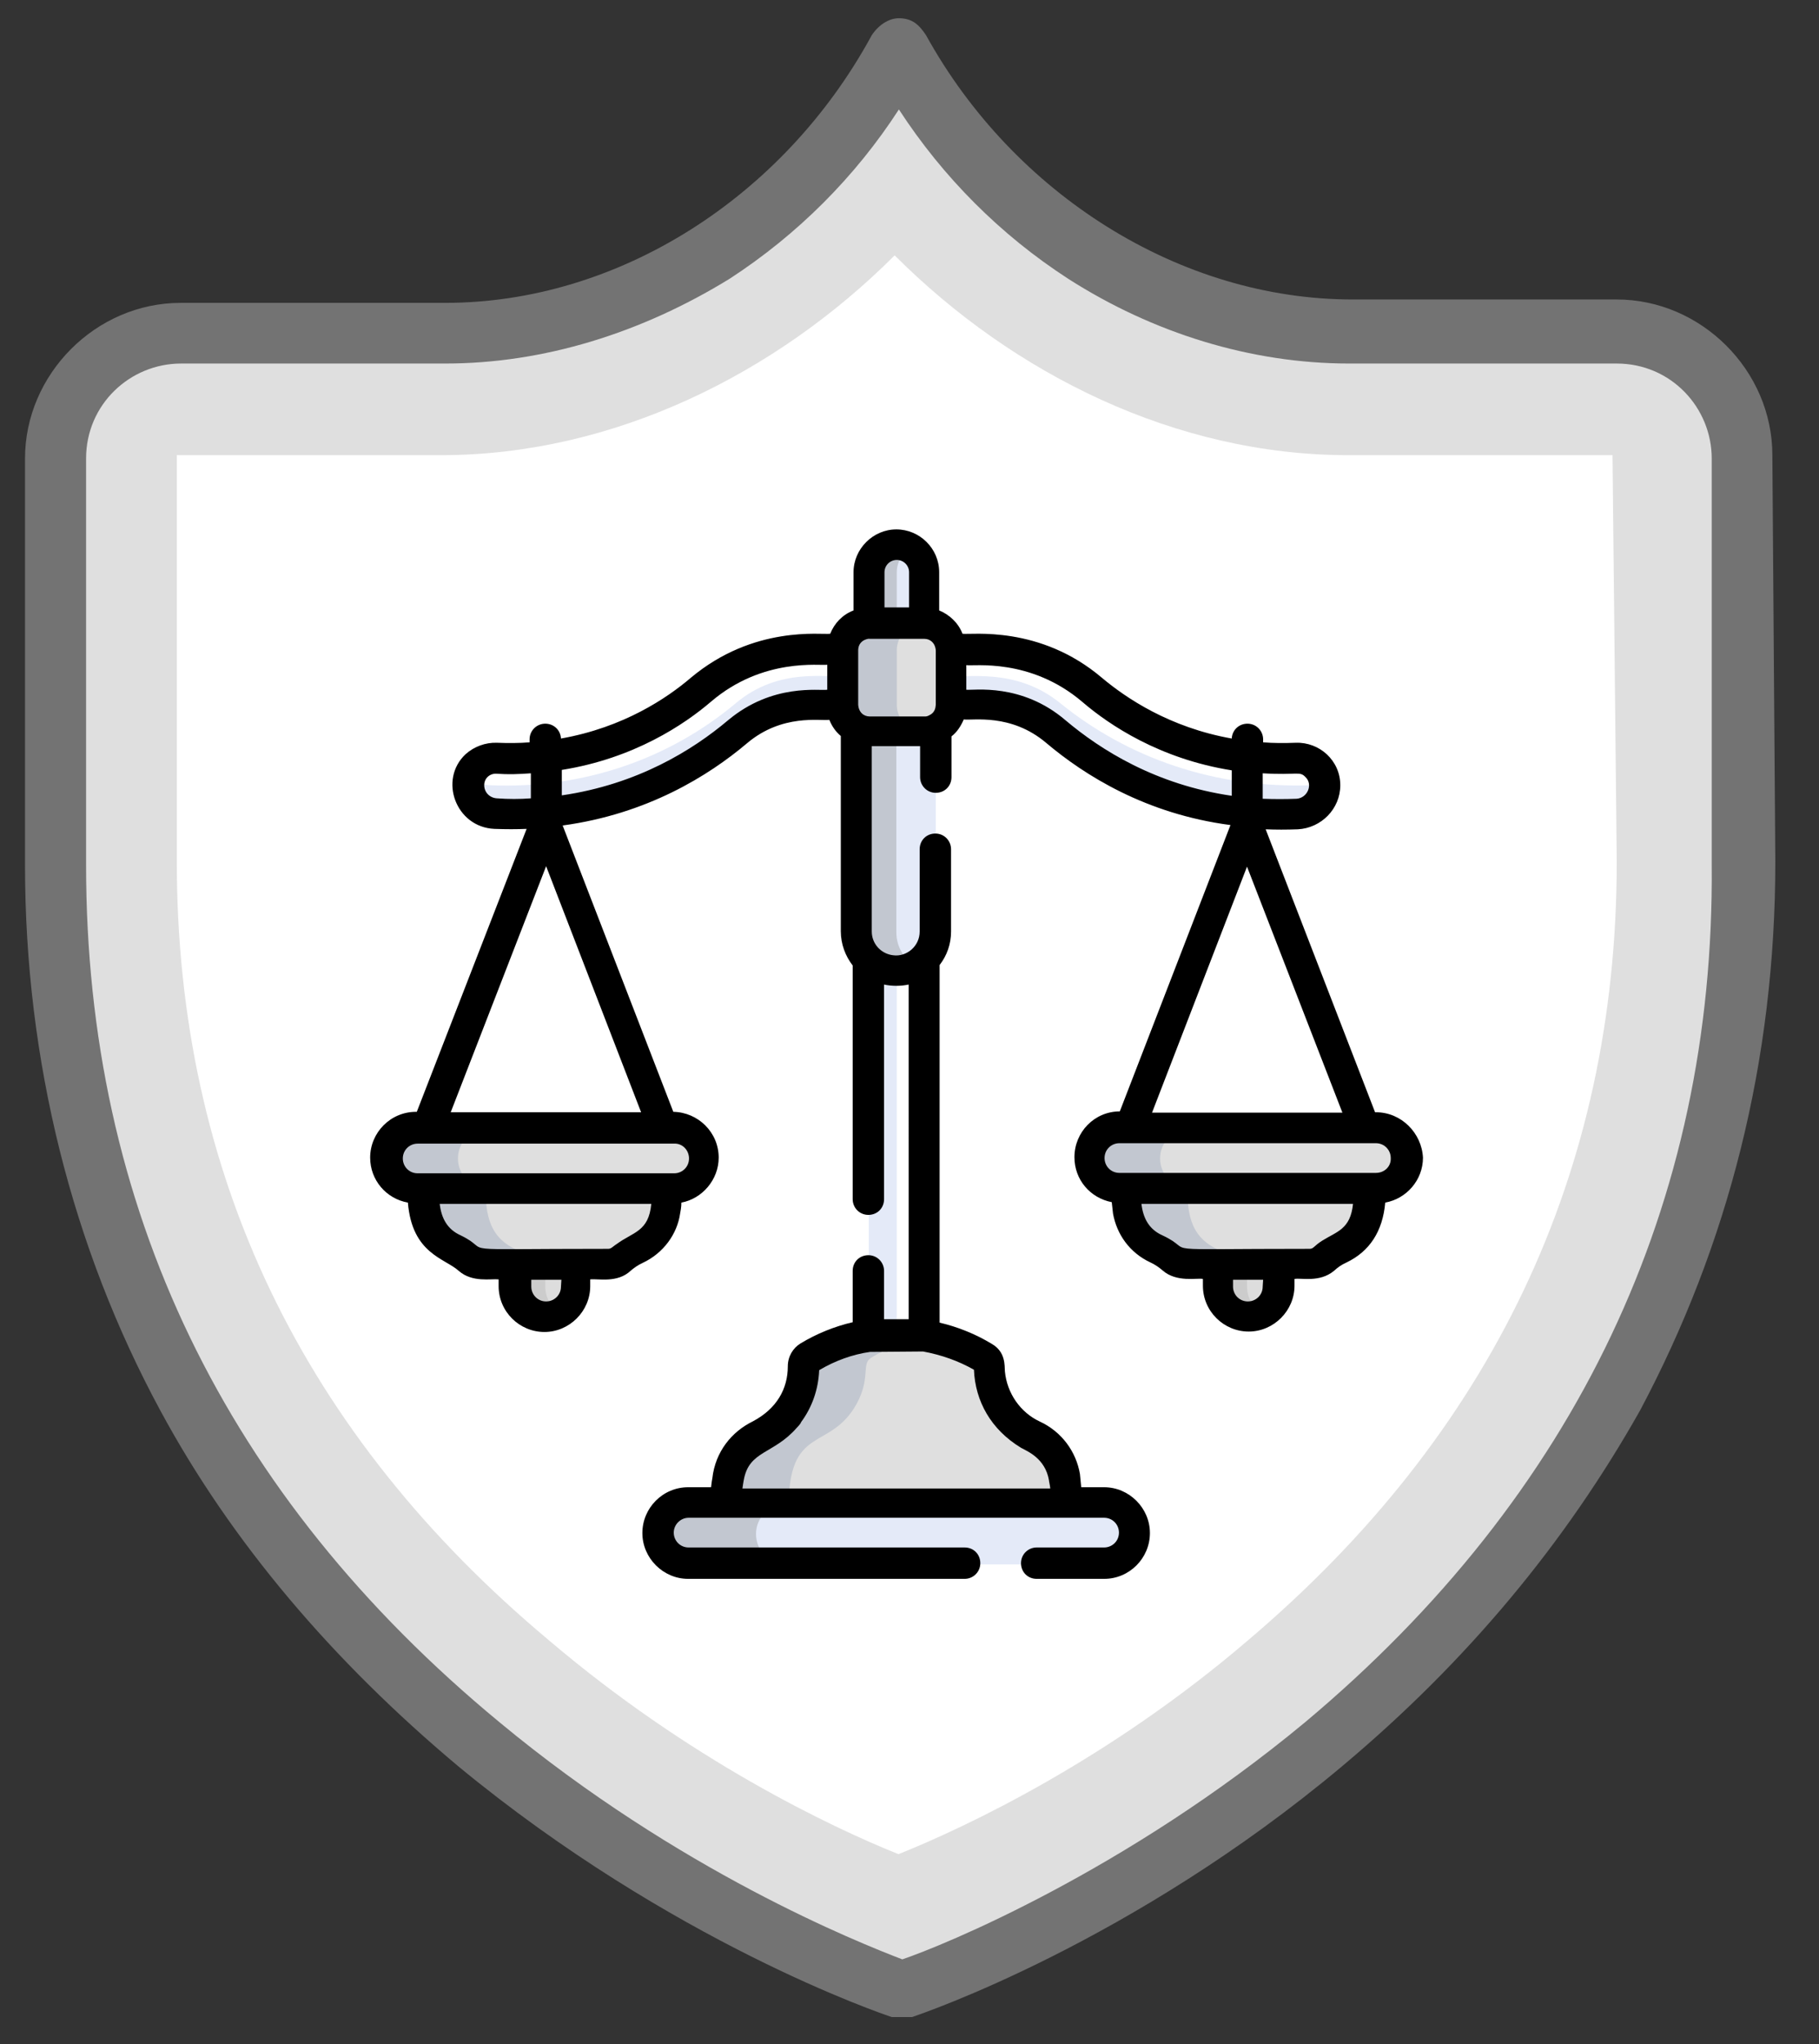 <?xml version="1.0" encoding="utf-8"?>
<!-- Generator: Adobe Illustrator 25.2.1, SVG Export Plug-In . SVG Version: 6.00 Build 0)  -->
<svg version="1.1" id="Capa_1" xmlns="http://www.w3.org/2000/svg" xmlns:xlink="http://www.w3.org/1999/xlink" x="0px" y="0px"
	 viewBox="0 0 429 481.9" style="enable-background:new 0 0 429 481.9;" xml:space="preserve">
<rect x="0" y="0" width="429" height="481.9" fill="#333333" stroke="none"/>
<style type="text/css">
	.st0{fill:#DFDFDF;}
	.st1{fill:#FFFFFF;}
	.st2{fill:#737373;}
	.st3{fill:#E4EAF8;}
	.st4{fill:#DDDDDD;}
	.st5{fill:#CCCCCC;}
	.st6{fill:#C2C7D0;}
</style>
<g>
	<path class="st0" d="M13.1,203.9c0,198.9,199.7,265.2,199.7,265.2s198.9-65.5,198.9-266v-95.8c0-16-13.6-29.6-29.6-29.6h-62.3
		c-46.3,0-86.3-28.8-107-66.3C192,49,152,77.7,105.7,77.7H43.4c-16,0-29.6,13.6-29.6,29.6L13.1,203.9z"/>
	<path class="st1" d="M381.3,203.1c0,73.5-29.6,135-87.1,183.7c-32.7,28-66.3,43.9-82.3,50.3c-16-6.4-49.5-22.4-82.3-50.3
		c-58.3-48.7-87.9-110.2-87.9-183.7v-95.8H104c40.7,0,79.1-19.2,107-47.1c28,28,66.3,47.1,107,47.1h62.3L381.3,203.1z"/>
	<path class="st2" d="M418,107.3c0-20-16.8-36.7-36.7-36.7H319l0,0c-40.7,0-79.9-24.8-100.6-62.3c-1.6-2.4-3.2-4-6.4-4l0,0
		c-2.4,0-4.8,1.6-6.4,4C184.8,46.6,145.7,71.4,105,71.4H42.6c-20,0-36.7,16.8-36.7,36.7v95.8c0,46.3,11.2,90.3,31.9,128.6
		c16.8,31.1,40.7,59.1,70.3,83.9c50.3,41.5,99.8,58.3,102.2,59.1c0.8,0,1.6,0,2.4,0c0.8,0,1.6,0,2.4,0c2.4-0.8,51.9-17.6,101.4-59.1
		c29.6-24.8,52.7-52.7,70.3-83.9c20.8-39.1,31.9-82.3,31.9-129.4L418,107.3z M307.8,406c-42.3,35.1-85.5,52.7-95,55.9
		c-10.4-4-52.7-20.8-95-55.9C53,352.5,20.3,284.6,20.3,203.9v-95.8c0-12.8,10.4-22.4,22.4-22.4H105c23.2,0,46.3-7.2,67.1-20
		c16-10.4,29.6-24,39.9-39.9c10.4,16,24,29.6,39.9,39.9c20,12.8,43.1,20,66.3,20h63.1c12.8,0,22.4,10.4,22.4,22.4v95.8
		C404.4,283.8,371.7,352.5,307.8,406z"/>
</g>
<g>
	<path class="st1" d="M204.9,224.7c0,19,0,72,0,91.2h13c0-5.3,0-86,0-91.3C214.4,228.3,208.6,228.4,204.9,224.7z"/>
	<path class="st3" d="M211.5,227.4c-2.6,0-4.9-1-6.6-2.7c0,19,0,72,0,91.2h6.6C211.5,310.8,211.5,233,211.5,227.4z"/>
	<g>
		<path class="st4" d="M121.5,296.6c0,1.7,0,5,0,6.7c0,3.9,3.2,7.1,7.1,7.1c3.9,0,7.1-3.2,7.1-7.1c0-1.7,0-5,0-6.7H121.5
			L121.5,296.6z"/>
		<path class="st4" d="M287.1,296.6c0,1.7,0,5,0,6.7c0,3.9,3.2,7.1,7.1,7.1s7.1-3.2,7.1-7.1c0-1.7,0-5,0-6.7H287.1L287.1,296.6z"/>
	</g>
	<g>
		<path class="st5" d="M128.6,303.3c0-1.7,0-5,0-6.7h-7c0,1.7,0,5,0,6.7c0,5.4,6,8.9,10.6,6.2C130,308.3,128.6,306,128.6,303.3z"/>
		<path class="st5" d="M294.1,303.3c0-1.7,0-5,0-6.7h-7c0,1.7,0,5,0,6.7c0,5.4,6,8.9,10.6,6.2C295.6,308.3,294.1,306,294.1,303.3z"
			/>
	</g>
	<g>
		<path class="st1" d="M312.4,185.1c0-3.7-3.1-6.6-6.7-6.4c-23.6,1.1-39.7-9-48-16.1c-14.5-12.3-30.4-9-34.8-9.5c0,0.7,0,12.4,0,13
			c4.9,0.5,16-2.3,26.1,6.4c15.1,12.9,34.9,20.3,56.9,19.3C309.5,191.7,312.4,188.7,312.4,185.1L312.4,185.1z"/>
		<path class="st1" d="M110.6,185.1c0-3.7,3.1-6.6,6.7-6.4c23.6,1.1,39.7-9,48-16.1c14.5-12.3,30.4-9,34.8-9.5c0,0.7,0,12.4,0,13
			c-4.9,0.5-16-2.3-26.1,6.4c-15.1,12.9-34.9,20.3-56.9,19.3C113.4,191.7,110.6,188.7,110.6,185.1L110.6,185.1z"/>
	</g>
	<path class="st5" d="M222.8,159.4c0-9.7,0-4.9,0-6.3l0,0C222.9,153.6,222.8,157.5,222.8,159.4z"/>
	<path class="st3" d="M309.6,185.1c-23.1,0.9-43.7-6.5-59.5-19.3c-10.6-8.6-22.1-5.9-27.3-6.4c0,0.1,0,6.7,0,6.7
		c4.9,0.5,16-2.3,26.1,6.4c15.1,12.9,34.9,20.3,56.9,19.3c3.9-0.2,6.8-3.7,6.5-7.4C311.5,184.8,310.6,185,309.6,185.1z"/>
	<path class="st5" d="M200.1,159.4c0-2.6,0-5.7,0-6.3l0,0C200.1,154.5,200.1,149.7,200.1,159.4z"/>
	<path class="st3" d="M200.1,159.4c-4.9,0.5-16.3-2.3-26.6,6.4c-15.4,12.9-35.7,20.3-58.1,19.3c-1.7-0.1-3.3-0.8-4.4-1.9
		c-1.3,4.1,1.7,8.4,6.2,8.6c22,0.9,41.9-6.4,56.9-19.3c10.1-8.7,21.2-5.9,26.1-6.4C200.1,166.2,200.1,159.5,200.1,159.4z"/>
	<path class="st0" d="M251.1,348.5c-0.7-4.1-3.3-7.8-7.5-9.8c-3.3-1.5-6.1-4.2-8-7.5c-2.6-4.5-2.3-9.1-2.3-8.8
		c0-0.9-0.4-1.7-1.2-2.2c-4.3-2.6-9-4.3-14.1-5.2h-13c-5.1,0.9-9.9,2.6-14.1,5.2c-1.4,0.9-1.2,2.2-1.3,3.4
		c-0.4,6.6-4.3,12.3-10.2,15.1c-4.3,2-7,5.8-7.6,10.2c-0.3,2.5-0.4,4.4-0.4,6.6h80.2C251.6,353,251.5,351.1,251.1,348.5z"/>
	<path class="st6" d="M202,331c3.4-6.2,1.1-9.4,3.4-10.9c4.1-2.5,8.6-4.2,13.4-5c-1.7-0.3,1.1,0-13.8-0.2c-5.1,0.9-9.9,2.6-14.1,5.2
		c-1.6,0.9-1,2.3-1.4,4.9c-0.8,5.7-4.5,11.1-10.1,13.7c-3.9,1.9-6.8,5.5-7.5,10.2c-0.3,2.5-0.4,4.4-0.4,6.6H186
		C185.9,335.6,195.7,342.3,202,331z"/>
	<g>
		<path class="st0" d="M265.4,278.8c0,7.1,0.6,12.7,7.1,15.7c3.7,1.7,4,3.5,6.9,3.5h29.5c2.6,0,3.2-1.5,6-3.1
			c1.3-0.7,6.6-2.8,7.7-9.3c0.2-0.9,0.3-1.6,0.3-2.4c0.1-1.4,0.2-2.4,0.2-4.5L265.4,278.8L265.4,278.8z"/>
		<path class="st0" d="M157.5,278.8c0,6.1-0.2,12.5-7.1,15.7c-3.7,1.8-4.1,3.6-6.9,3.6H114c-2.8,0-3.2-1.8-6.9-3.6
			c-3.5-1.7-6.2-4.9-6.8-9.5c-0.3-2.3-0.3-3.9-0.3-6.2H157.5z"/>
	</g>
	<g>
		<path class="st6" d="M287.1,294.5c-6.8-3.2-7.1-9.2-7.1-15.7h-14.6c0,7.1,0.6,12.7,7.1,15.7c3.7,1.7,4,3.5,6.9,3.5H294
			C291.2,298.1,290.7,296.2,287.1,294.5z"/>
		<path class="st6" d="M121.6,294.5c-6.9-3.2-7.1-9.5-7.1-15.7H100c0,6.1,0.2,12.5,7.1,15.7c3.7,1.8,4,3.5,6.9,3.5h14.6
			C125.7,298.1,125.4,296.2,121.6,294.5z"/>
	</g>
	<path class="st3" d="M205,171.1c-1,0-2-0.3-2.9-0.7v49.4c0,5.1,4.2,9.3,9.3,9.3s9.3-4.2,9.3-9.3v-49.4
		C218.5,171.6,217.6,170.9,205,171.1z"/>
	<path class="st6" d="M211.4,219.8v-48.7c-5.6-0.2-7.1,0.4-9.3-0.7v49.4c0,7.2,7.8,11.6,14,8.1C213.3,226.2,211.4,223.3,211.4,219.8
		z"/>
	<path class="st3" d="M218,148.4c0-4.8,0-9.2,0-13.4c0-3.6-2.9-6.6-6.6-6.6c-3.6,0-6.6,2.9-6.6,6.6c0,4.5,0,8.3,0,13.4
		C205,148.4,217.5,148.4,218,148.4z"/>
	<path class="st4" d="M218,148.4L218,148.4L218,148.4L218,148.4z"/>
	<path class="st6" d="M211.5,134.9c0-2.4,1.3-4.5,3.2-5.6c-4.3-2.5-9.8,0.6-9.8,5.6c0,4.5,0,8.3,0,13.4c0.7,0,4.8,0,6.6,0
		C211.5,143.4,211.5,139.5,211.5,134.9z"/>
	<path class="st3" d="M260.5,368.8h-98c-3.9,0-7.1-3.2-7.1-7.1l0,0c0-3.9,3.2-7.1,7.1-7.1h98c3.9,0,7.1,3.2,7.1,7.1l0,0
		C267.7,365.6,264.4,368.8,260.5,368.8z"/>
	<path class="st6" d="M178.3,361.6L178.3,361.6c0-3.9,3.2-7.1,7.1-7.1h-23c-3.9,0-7.1,3.2-7.1,7.1l0,0c0,3.9,3.2,7.1,7.1,7.1h23
		C181.4,368.8,178.3,365.6,178.3,361.6z"/>
	<g>
		<path class="st0" d="M324.5,265.9c-6.7,0-53.8,0-60.5,0c-3.9,0-7.1,3.2-7.1,7.1s3.2,7.1,7.1,7.1c6.8,0,53.9,0,60.5,0
			c3.9,0,7.1-3.2,7.1-7.1C331.7,269,328.5,265.9,324.5,265.9z"/>
		<path class="st0" d="M98.4,265.9c6.7,0,53.8,0,60.5,0c3.9,0,7.1,3.2,7.1,7.1s-3.2,7.1-7.1,7.1c-6.8,0-53.9,0-60.5,0
			c-3.9,0-7.1-3.2-7.1-7.1C91.2,269,94.5,265.9,98.4,265.9z"/>
	</g>
	<g>
		<path class="st6" d="M273.6,273.1c0-3.9,3.2-7.1,7.1-7.1c-4.1,0-12.8,0-16.8,0c-3.9,0-7.1,3.2-7.1,7.1s3.2,7.1,7.1,7.1
			c4,0,12.8,0,16.8,0C276.8,280.2,273.6,277,273.6,273.1z"/>
		<path class="st6" d="M108,273.1c0-3.9,3.2-7.1,7.1-7.1c-4.1,0-12.8,0-16.8,0c-3.9,0-7.1,3.2-7.1,7.1s3.2,7.1,7.1,7.1
			c4,0,12.8,0,16.8,0C111.2,280.2,108,277,108,273.1z"/>
	</g>
	<path class="st0" d="M218,172.5h-13c-3.5,0-6.4-2.9-6.4-6.4v-12.9c0-3.5,2.9-6.4,6.4-6.4h13c3.5,0,6.4,2.9,6.4,6.4v12.9
		C224.3,169.6,221.4,172.5,218,172.5z"/>
	<path class="st6" d="M211.5,166.2v-12.9c0-3.5,2.9-6.4,6.4-6.4H205c-3.5,0-6.4,2.9-6.4,6.4v12.9c0,3.5,2.9,6.4,6.4,6.4h12.9
		C214.4,172.5,211.5,169.6,211.5,166.2z"/>
	<path d="M324.5,262.2h-0.2l-25.8-66.7c2.5,0.1,4.8,0.1,7.6,0c5.5-0.3,10-4.8,10-10.4c0-5.8-4.9-10.2-10.5-10
		c-2.7,0.1-5.3,0.1-7.7-0.1v-0.7c0-2-1.6-3.7-3.7-3.7c-2,0-3.6,1.5-3.7,3.5c-14.7-2.6-25-9.6-30.6-14.3
		c-14.7-12.5-30.9-10.1-32.9-10.4c-1-2.6-3.1-4.5-5.5-5.5v-9c0-5.6-4.6-10.1-10.1-10.1s-10.1,4.6-10.1,10.1v9c-2.6,1-4.5,3-5.5,5.5
		c-2,0.3-18-2.1-32.9,10.4c-5.5,4.7-15.8,11.7-30.6,14.3c-0.1-2-1.7-3.5-3.7-3.5s-3.7,1.6-3.7,3.7v0.7c-2.5,0.2-5,0.2-7.7,0.1
		c-2.7-0.1-5.4,0.9-7.4,2.7c-6.4,6-2.3,17.2,6.8,17.6c2.9,0.1,5.1,0.1,7.6,0l-25.9,66.7h-0.2c-6,0-10.8,4.9-10.8,10.8
		c0,5.3,3.8,9.7,8.9,10.6c1,12.1,8.7,13.1,12,16.1c3.2,2.8,7.6,1.8,9.4,2v1.6c0,6,4.9,10.8,10.8,10.8s10.8-4.9,10.8-10.8v-1.6
		c1.9-0.2,6.4,0.9,9.5-2c0.8-0.7,1.8-1.4,2.9-1.9c4.9-2.3,8.1-6.8,8.8-11.6c0.1-0.6,0.3-1.5,0.3-2.6c4.9-0.9,8.8-5.4,8.8-10.6
		c0-6-4.9-10.7-10.7-10.8l-26.1-67.5c19.9-2.7,34.4-11.7,43.5-19.4c8.3-7,17.3-5.2,19.4-5.5c0.6,1.5,1.5,2.8,2.7,3.8v46
		c0,3.1,1.1,5.9,2.8,8.1v55.1c0,2,1.6,3.7,3.7,3.7s3.7-1.6,3.7-3.7v-50.6c1.9,0.4,3.9,0.4,5.8,0V311h-5.8v-11.4c0-2-1.6-3.7-3.7-3.7
		s-3.7,1.6-3.7,3.7v12.1c-4.3,1-8.5,2.7-12.3,5c-1.8,1.1-3,3.1-3,5.4c0,5.3-2.6,10-8.3,13c-4.9,2.4-8.8,7.1-9.5,13.4
		c-0.2,1-0.2,1.5-0.3,2.1h-5.4c-6,0-10.8,4.9-10.8,10.8s4.9,10.8,10.8,10.8h65.2c2,0,3.7-1.6,3.7-3.7s-1.6-3.7-3.7-3.7h-65.1
		c-2,0-3.5-1.6-3.5-3.5s1.6-3.5,3.5-3.5c3.6,0,91.7,0,98,0c2,0,3.5,1.6,3.5,3.5c0,2-1.6,3.5-3.5,3.5h-15.9c-2,0-3.7,1.6-3.7,3.7
		s1.6,3.7,3.7,3.7h15.9c6,0,10.8-4.9,10.8-10.8s-4.9-10.8-10.8-10.8H255c-0.1-0.9-0.2-2.1-0.3-3.1c-0.9-5.3-4.3-10-9.5-12.4
		c-4.5-2.1-7.7-6.6-8.2-11.8c-0.1-1.4,0.2-4.6-3.1-6.5c-3.8-2.3-8-4-12.3-5v-84.3c1.7-2.2,2.7-4.9,2.7-7.9v-19.4
		c0-2-1.6-3.7-3.7-3.7s-3.7,1.6-3.7,3.7v19.4c0,3.5-3.1,6-6.2,5.6c-2.9-0.3-5.1-2.7-5.1-5.6v-43.7H217v7.3c0,2,1.6,3.7,3.7,3.7
		s3.7-1.6,3.7-3.7v-9.6c1.3-1,2.2-2.4,2.9-4c2.1,0.3,11.1-1.5,19.4,5.5c9.1,7.7,23.6,16.8,43.5,19.4L264.1,262
		c-6,0-10.7,4.9-10.7,10.8c0,5.3,3.7,9.6,8.8,10.6c0.1,0.7,0.2,2,0.3,2.7c0.9,4.9,3.9,9.2,8.8,11.5c0.9,0.4,2,1.1,2.9,1.9
		c3.3,2.9,8.2,1.7,9.5,2v1.6c0,6,4.9,10.8,10.8,10.8s10.8-4.9,10.8-10.8v-1.6c1.6-0.3,5.9,0.9,9.3-1.9c1-0.9,1.7-1.4,3-2
		c5.4-2.6,8.5-7.3,9.1-14.1c5-0.9,8.9-5.3,8.9-10.6C335.3,267.1,330.5,262.2,324.5,262.2z M117.2,188.2c-1.7-0.1-3-1.4-3-3.1
		s1.4-2.8,2.9-2.7c2.8,0.2,5.4,0.1,8.1-0.1v5.9C122.6,188.4,119.9,188.4,117.2,188.2z M132.3,303.3c0,2-1.6,3.5-3.5,3.5
		c-2,0-3.5-1.6-3.5-3.5v-1.6h7.1L132.3,303.3L132.3,303.3z M145.4,293.3l-0.3,0.2c-0.7,0.5-1,0.9-1.7,0.9c-39.3,0-26.3,0.9-34.8-3.2
		c-3.1-1.4-4.5-4-4.9-7.4h49.9C153,290.4,149.3,290.4,145.4,293.3z M162.5,273.1c0,2-1.6,3.5-3.5,3.5c-7.1,0-53.6,0-60.5,0
		c-2,0-3.5-1.6-3.5-3.5c0-2,1.6-3.5,3.5-3.5c17.6,0,31.8,0,60.5,0C160.9,269.5,162.5,271.1,162.5,273.1z M151.2,262.2h-44.9l22.5-58
		L151.2,262.2z M195.1,162.6c-1.8,0.3-12.9-1.6-23.4,7.2c-8.3,7-21.3,15.1-39.2,17.7v-6c17-2.7,28.9-10.7,35.2-16.1
		c12.3-10.5,25.9-8.4,27.4-8.7V162.6L195.1,162.6z M217.7,318.6c4.3,0.8,8.3,2.2,12,4.3c0.3,7.4,4,14.1,11.1,18.4
		c1.4,0.8,5.7,2.4,6.6,7.7c0,0.3,0.2,0.9,0.3,1.9h-72.6c0-0.1,0.3-2,0.3-1.9c1.2-7.1,7-6.1,12.5-12.4c0.9-0.9,1.1-1.4,1-1.3
		c2.6-3.5,4.1-7.7,4.3-12.3c3.7-2.2,7.8-3.7,12-4.3L217.7,318.6L217.7,318.6z M208.6,134.9c0-1.6,1.3-2.9,2.9-2.9
		c1.6,0,2.9,1.3,2.9,2.9v8.3h-5.8L208.6,134.9L208.6,134.9z M220.7,166.2c-0.1,0.2,0.1,1.6-1.5,2.4c-0.5,0.3-0.9,0.3-0.9,0.3
		c-0.3,0,0.5,0-13.2,0c-1.4,0-2.6-1-2.7-2.8c0-2.9,0-11.7,0-12.9c0.1-2.6,2.9-2.7,2.6-2.6c0.1,0,12.6,0,13,0c1.4,0,2.6,1,2.7,2.8
		C220.7,153.4,220.7,166.2,220.7,166.2z M297.8,182.3c8.2,0.5,8.7-0.6,10.1,0.9c1.8,1.7,0.5,4.9-2.1,5.1c-2.6,0.1-5.3,0.1-8,0V182.3
		L297.8,182.3z M251.3,169.8c-10.4-8.9-21.7-7-23.4-7.2v-5.8c1.6,0.3,15.1-1.8,27.4,8.7c6.3,5.4,18.2,13.4,35.2,16.1v6
		C272.6,185,259.6,176.8,251.3,169.8z M294.1,204.3l22.5,58h-44.9L294.1,204.3z M297.8,303.3c0,2-1.6,3.5-3.5,3.5
		c-2,0-3.5-1.6-3.5-3.5v-1.6h7.1L297.8,303.3L297.8,303.3z M311.8,292.5c-1.9,1.2-2,1.9-2.9,1.9c-39.2,0-26,0.9-34.8-3.2
		c-3.1-1.4-4.5-4-4.9-7.4h49.9C318.5,289.8,315.3,290.3,311.8,292.5z M324.5,276.5c-7.3,0-54,0-60.5,0c-2,0-3.5-1.6-3.5-3.5
		c0-2,1.6-3.5,3.5-3.5c43.8,0,32.6,0,60.5,0c2,0,3.5,1.6,3.5,3.5C328.1,275,326.5,276.5,324.5,276.5z"/>
</g>
</svg>

